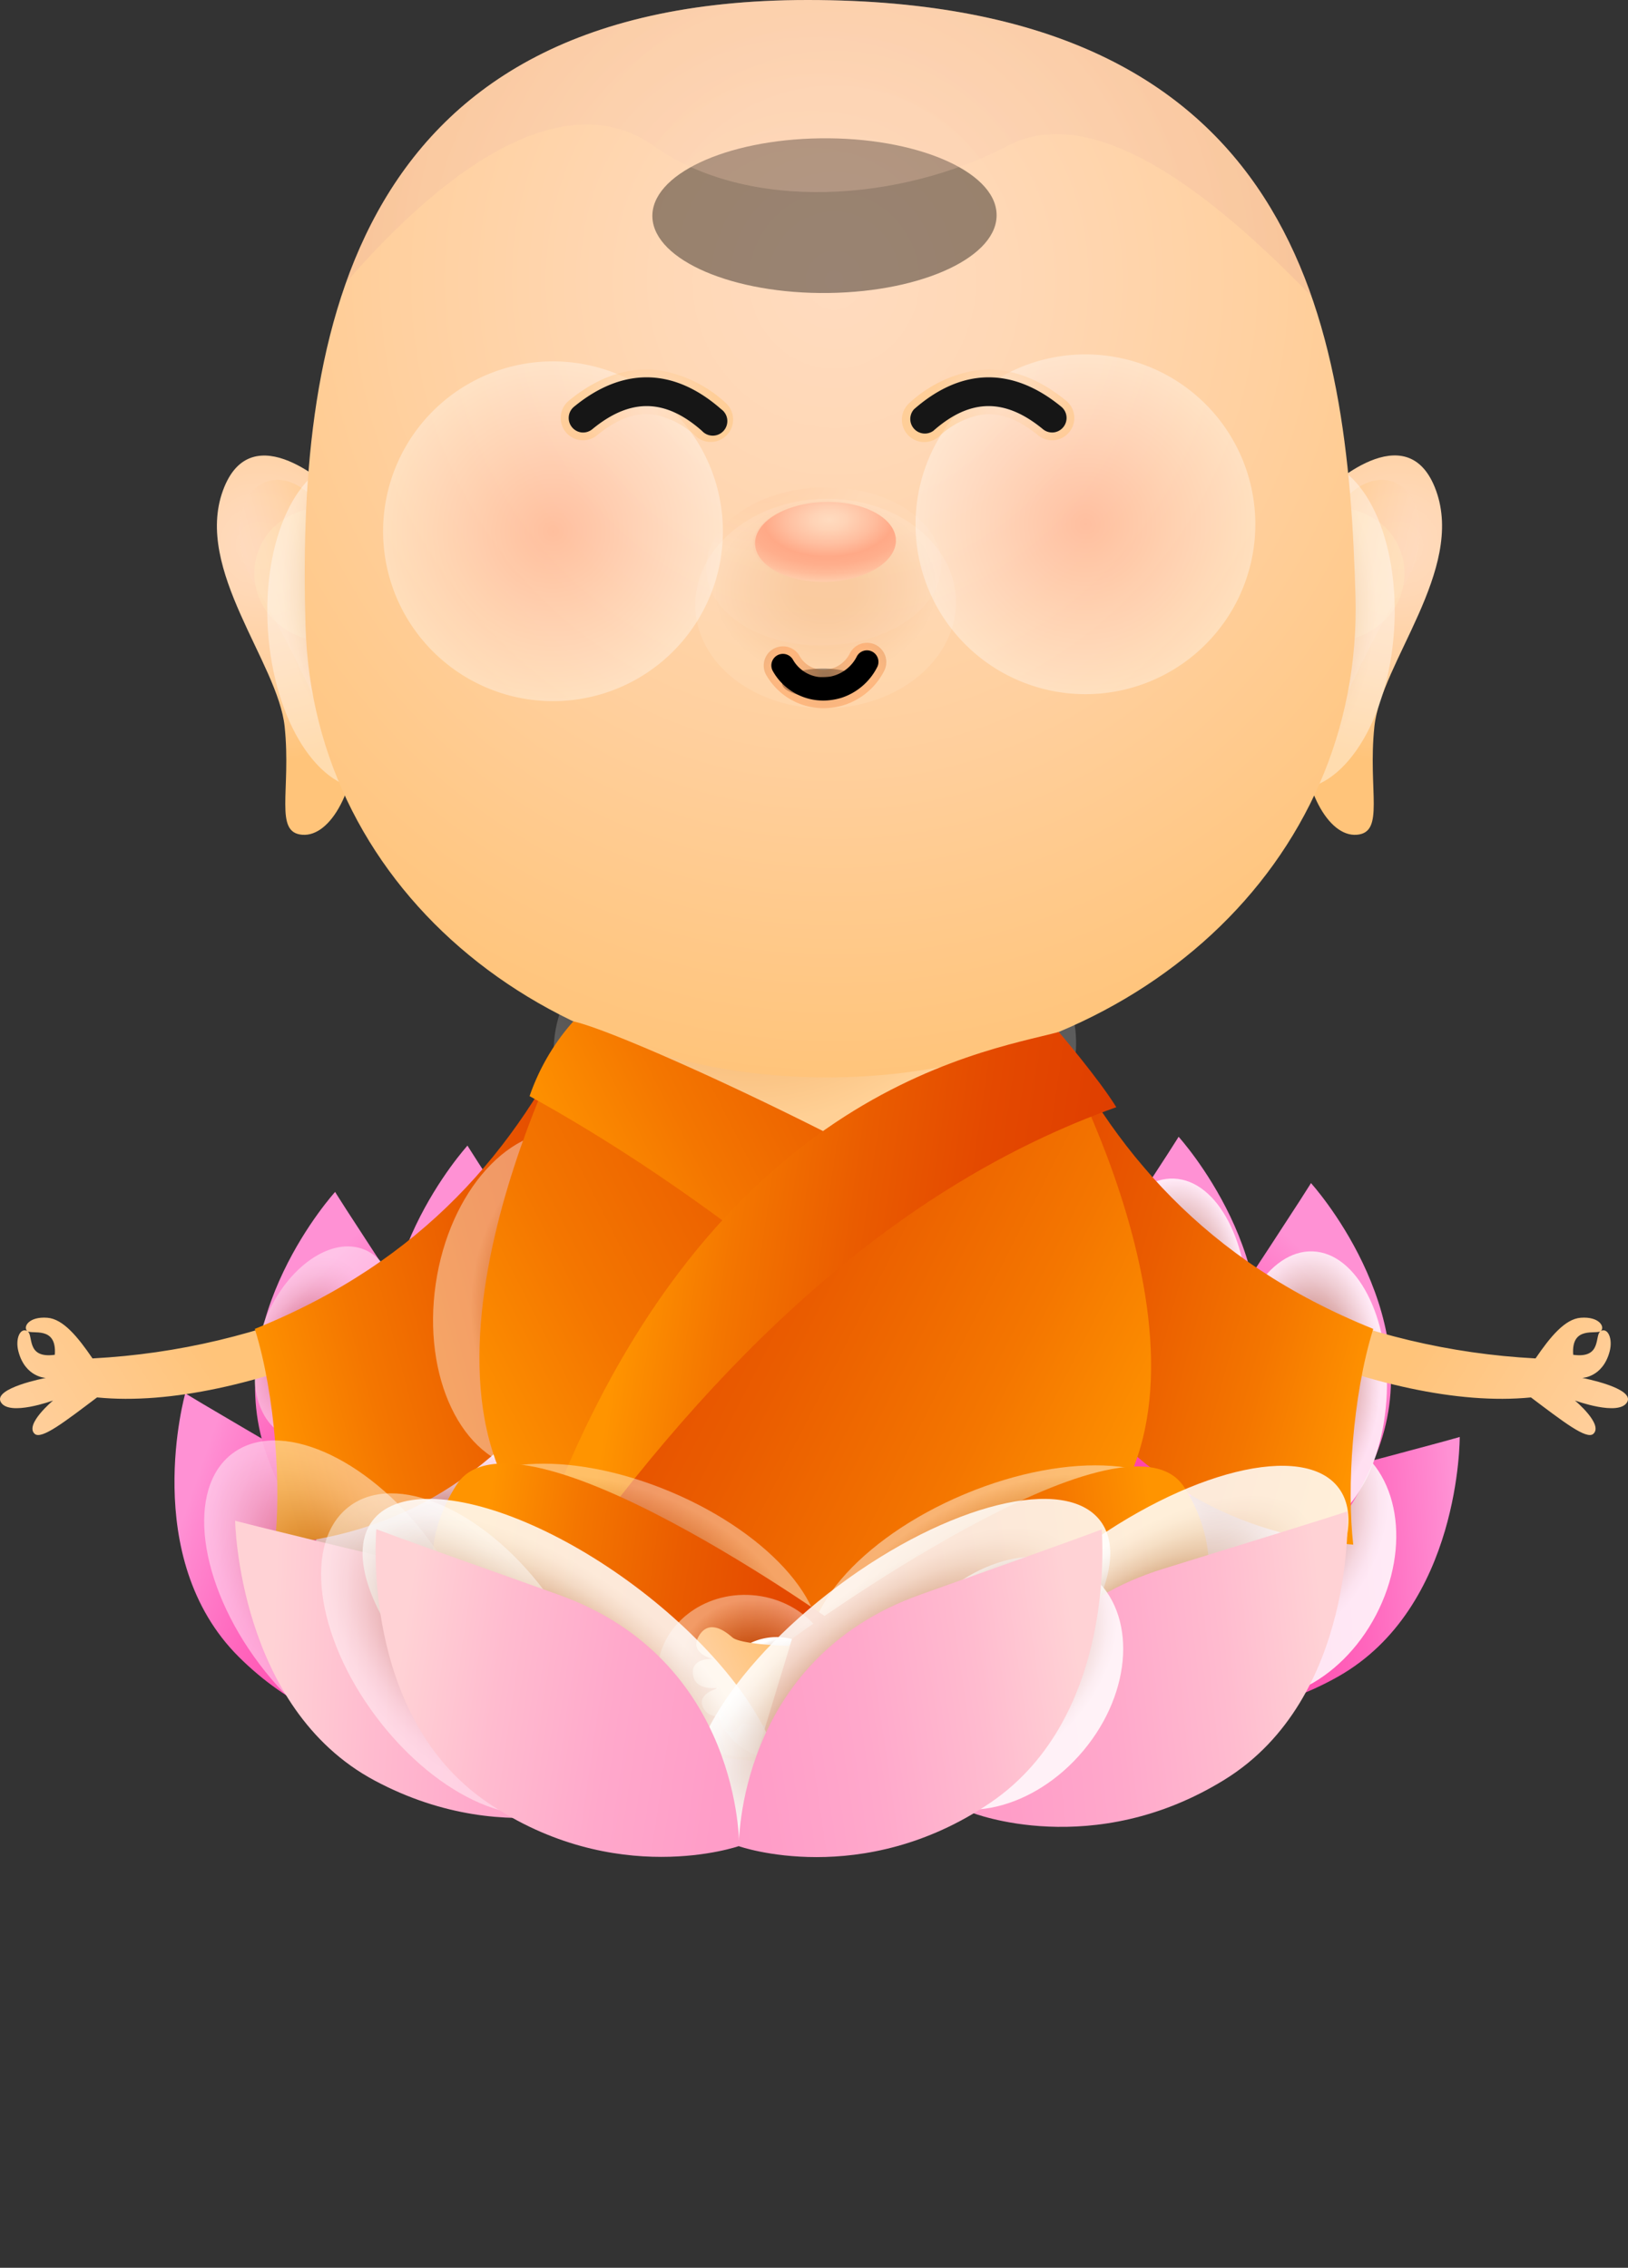 <svg xmlns="http://www.w3.org/2000/svg" xmlns:xlink="http://www.w3.org/1999/xlink" viewBox="0 0 300.59 418.74"><rect x="0" y="0" width="300.59" height="418.74" fill="#333333" stroke="none"/><defs><style>.cls-1{isolation:isolate;}.cls-16,.cls-17,.cls-2,.cls-30,.cls-31,.cls-33,.cls-35,.cls-36,.cls-52,.cls-54{opacity:0.4;}.cls-11,.cls-13,.cls-16,.cls-17,.cls-19,.cls-2,.cls-22,.cls-23,.cls-25,.cls-29,.cls-30,.cls-31,.cls-34,.cls-37,.cls-38,.cls-39,.cls-4,.cls-40,.cls-41,.cls-43,.cls-45,.cls-46,.cls-5,.cls-50,.cls-52,.cls-54,.cls-55,.cls-58,.cls-60,.cls-61,.cls-62,.cls-63,.cls-66,.cls-7,.cls-8{mix-blend-mode:multiply;}.cls-2{fill:url(#Безымянный_градиент_113);}.cls-3{fill:url(#Безымянный_градиент_3);}.cls-4,.cls-43,.cls-45,.cls-7{opacity:0.5;}.cls-4{fill:url(#Безымянный_градиент_18);}.cls-34,.cls-5,.cls-8{opacity:0.15;}.cls-5{fill:url(#Безымянный_градиент_17);}.cls-6{fill:url(#Безымянный_градиент_3-2);}.cls-7{fill:url(#Безымянный_градиент_18-2);}.cls-8{fill:url(#Безымянный_градиент_17-2);}.cls-9{fill:url(#Безымянный_градиент_6);}.cls-10{fill:url(#Безымянный_градиент_6-2);}.cls-11,.cls-50,.cls-58,.cls-63{opacity:0.45;}.cls-11{fill:url(#Безымянный_градиент_88);}.cls-12{fill:url(#Безымянный_градиент_6-3);}.cls-13,.cls-19,.cls-23,.cls-60,.cls-61,.cls-62,.cls-66{opacity:0.85;}.cls-13{fill:url(#Безымянный_градиент_88-2);}.cls-14{fill:url(#Безымянный_градиент_20);}.cls-15{fill:url(#Безымянный_градиент_2);}.cls-16{fill:url(#Безымянный_градиент_14);}.cls-17{fill:url(#Безымянный_градиент_14-2);}.cls-18{fill:url(#Безымянный_градиент_6-4);}.cls-19{fill:url(#Безымянный_градиент_88-3);}.cls-20{fill:url(#Безымянный_градиент_5);}.cls-21{fill:url(#Безымянный_градиент_6-5);}.cls-22,.cls-25{opacity:0.8;}.cls-22{fill:url(#Безымянный_градиент_141);}.cls-23{fill:url(#Безымянный_градиент_88-4);}.cls-24{fill:url(#Безымянный_градиент_6-6);}.cls-25{fill:url(#Безымянный_градиент_148);}.cls-26{fill:url(#Безымянный_градиент_20-2);}.cls-27{fill:url(#Безымянный_градиент_2-2);}.cls-28{fill:url(#Безымянный_градиент_20-3);}.cls-29{opacity:0.2;fill:url(#Безымянный_градиент_8);}.cls-30{fill:url(#Безымянный_градиент_88-5);}.cls-31{fill:url(#Безымянный_градиент_88-6);}.cls-32{fill:url(#Безымянный_градиент_3-3);}.cls-33,.cls-35,.cls-36{mix-blend-mode:screen;}.cls-33{fill:url(#radial-gradient);}.cls-34{fill:url(#Безымянный_градиент_11);}.cls-35{fill:url(#radial-gradient-2);}.cls-36{fill:url(#radial-gradient-3);}.cls-37,.cls-38{opacity:0.35;}.cls-37{fill:url(#Безымянный_градиент_15);}.cls-38{fill:url(#Безымянный_градиент_15-2);}.cls-39{opacity:0.1;fill:url(#Безымянный_градиент_4);}.cls-40{opacity:0.05;fill:url(#Безымянный_градиент_13);}.cls-41{opacity:0.3;fill:url(#Безымянный_градиент_12);}.cls-42{fill:url(#Безымянный_градиент_11-2);}.cls-43{fill:url(#Безымянный_градиент_3-4);}.cls-44{fill:#161616;}.cls-45{fill:url(#Безымянный_градиент_3-5);}.cls-46{opacity:0.25;fill:url(#Безымянный_градиент_66);}.cls-47{fill:url(#Безымянный_градиент_2-3);}.cls-48{fill:url(#Безымянный_градиент_2-4);}.cls-49{fill:url(#Безымянный_градиент_2-5);}.cls-50{fill:url(#Безымянный_градиент_14-3);}.cls-51{fill:url(#Безымянный_градиент_2-6);}.cls-52{fill:url(#Безымянный_градиент_14-4);}.cls-53{fill:url(#Безымянный_градиент_2-7);}.cls-54{fill:url(#Безымянный_градиент_14-5);}.cls-55{fill:url(#Безымянный_градиент_14-6);}.cls-56{fill:url(#Безымянный_градиент_20-4);}.cls-57{fill:url(#Безымянный_градиент_2-8);}.cls-58{fill:url(#Безымянный_градиент_88-7);}.cls-59{fill:url(#Безымянный_градиент_7);}.cls-60{fill:url(#Безымянный_градиент_88-8);}.cls-61{fill:url(#Безымянный_градиент_88-9);}.cls-62{fill:url(#Безымянный_градиент_88-10);}.cls-63{fill:url(#Безымянный_градиент_88-11);}.cls-64{fill:url(#Безымянный_градиент_7-2);}.cls-65{fill:url(#Безымянный_градиент_7-3);}.cls-66{fill:url(#Безымянный_градиент_88-12);}.cls-67{fill:url(#Безымянный_градиент_7-4);}</style><radialGradient id="Безымянный_градиент_113" cx="17231.54" cy="-112971.52" r="4962.46" gradientTransform="matrix(0.03, 0, 0, 0, -360.81, 931.65)" gradientUnits="userSpaceOnUse"><stop offset="0.07" stop-color="#a3a3a3"/><stop offset="0.29" stop-color="#c1c1c1"/><stop offset="0.59" stop-color="#e3e3e3"/><stop offset="0.84" stop-color="#f7f7f7"/><stop offset="1" stop-color="#fff"/></radialGradient><radialGradient id="Безымянный_градиент_3" cx="258.37" cy="100.68" r="40.07" gradientUnits="userSpaceOnUse"><stop offset="0" stop-color="#ffdbbf"/><stop offset="0.22" stop-color="#ffd8b6"/><stop offset="0.57" stop-color="#ffd09f"/><stop offset="1" stop-color="#ffc47a"/></radialGradient><linearGradient id="Безымянный_градиент_18" x1="234.74" y1="102.83" x2="219.37" y2="98.44" gradientTransform="translate(20.33 19.88) rotate(-1.61)" xlink:href="#Безымянный_градиент_3"/><radialGradient id="Безымянный_градиент_17" cx="4125.96" cy="-6746.46" r="12.16" gradientTransform="matrix(0.79, -0.7, 0.71, 0.74, 1793.24, 7968.32)" gradientUnits="userSpaceOnUse"><stop offset="0" stop-color="#da5d02"/><stop offset="0.08" stop-color="#dd6810"/><stop offset="0.24" stop-color="#e38534"/><stop offset="0.45" stop-color="#eeb56f"/><stop offset="0.72" stop-color="#fdf6bf"/><stop offset="0.75" stop-color="#ffffca"/></radialGradient><radialGradient id="Безымянный_градиент_3-2" cx="657.32" cy="100.68" r="40.07" gradientTransform="matrix(-1, 0, 0, 1, 705.27, 0)" xlink:href="#Безымянный_градиент_3"/><linearGradient id="Безымянный_градиент_18-2" x1="633.53" y1="114.05" x2="618.16" y2="109.65" gradientTransform="matrix(-1, -0.03, -0.03, 1, 684.94, 19.88)" xlink:href="#Безымянный_градиент_3"/><radialGradient id="Безымянный_градиент_17-2" cx="4399.77" cy="-6489.19" r="12.16" gradientTransform="matrix(-0.79, -0.7, -0.71, 0.74, -1087.97, 7968.32)" xlink:href="#Безымянный_градиент_17"/><linearGradient id="Безымянный_градиент_6" x1="-429.18" y1="248.88" x2="-351.56" y2="260.31" gradientTransform="translate(500.86 117.17) rotate(10.66)" gradientUnits="userSpaceOnUse"><stop offset="0" stop-color="#ff91d4"/><stop offset="0.04" stop-color="#ff88cf"/><stop offset="0.22" stop-color="#ff66bd"/><stop offset="0.41" stop-color="#ff4caf"/><stop offset="0.6" stop-color="#ff39a5"/><stop offset="0.79" stop-color="#ff2e9f"/><stop offset="1" stop-color="#ff2a9d"/></linearGradient><linearGradient id="Безымянный_градиент_6-2" x1="-527" y1="200.72" x2="-449.4" y2="212.14" gradientTransform="matrix(0.8, 0.6, -0.6, 0.8, 591.07, 399.92)" xlink:href="#Безымянный_градиент_6"/><radialGradient id="Безымянный_градиент_88" cx="325.8" cy="785.27" r="19.56" gradientTransform="matrix(0.34, -0.82, -0.53, -0.22, 361.72, 688.67)" gradientUnits="userSpaceOnUse"><stop offset="0.16" stop-color="#974b1d"/><stop offset="0.21" stop-color="#9f592f"/><stop offset="0.37" stop-color="#bc8b6e"/><stop offset="0.53" stop-color="#d4b5a2"/><stop offset="0.67" stop-color="#e7d5ca"/><stop offset="0.8" stop-color="#f4ece7"/><stop offset="0.92" stop-color="#fcfaf9"/><stop offset="1" stop-color="#fff"/></radialGradient><linearGradient id="Безымянный_градиент_6-3" x1="-512.68" y1="179.16" x2="-435.07" y2="190.58" gradientTransform="matrix(0.8, 0.6, -0.6, 0.8, 591.07, 399.92)" xlink:href="#Безымянный_градиент_6"/><radialGradient id="Безымянный_градиент_88-2" cx="437.63" cy="568.57" r="35.77" gradientTransform="matrix(0.54, -0.4, 0.3, 0.41, -326.68, 228.83)" xlink:href="#Безымянный_градиент_88"/><linearGradient id="Безымянный_градиент_20" x1="495.31" y1="284.06" x2="338.51" y2="347.32" gradientTransform="matrix(-0.7, 0.94, 1.04, 0.78, -23.46, -378.03)" gradientUnits="userSpaceOnUse"><stop offset="0" stop-color="#ffdbbf"/><stop offset="0.15" stop-color="#ffdabb"/><stop offset="0.3" stop-color="#ffd5ae"/><stop offset="0.47" stop-color="#ffce99"/><stop offset="0.63" stop-color="#ffc47b"/><stop offset="0.64" stop-color="#ffc47a"/></linearGradient><linearGradient id="Безымянный_градиент_2" x1="44.37" y1="246.62" x2="163.86" y2="214.54" gradientUnits="userSpaceOnUse"><stop offset="0" stop-color="#ff9400"/><stop offset="0.17" stop-color="#f47600"/><stop offset="0.37" stop-color="#ea5c00"/><stop offset="0.57" stop-color="#e44900"/><stop offset="0.78" stop-color="#df3e00"/><stop offset="1" stop-color="#de3a00"/></linearGradient><radialGradient id="Безымянный_градиент_14" cx="-289.99" cy="335" r="38.84" gradientTransform="matrix(-0.1, 0.68, -0.45, -0.07, 226.54, 459.23)" gradientUnits="userSpaceOnUse"><stop offset="0.25" stop-color="#974b1d"/><stop offset="0.34" stop-color="#a05b31"/><stop offset="0.52" stop-color="#b88364"/><stop offset="0.78" stop-color="#ddc4b5"/><stop offset="1" stop-color="#fff"/></radialGradient><radialGradient id="Безымянный_градиент_14-2" cx="-173.92" cy="1543.53" r="38.84" gradientTransform="matrix(0.1, 0.68, 0.45, -0.07, -485.02, 459.23)" xlink:href="#Безымянный_градиент_14"/><linearGradient id="Безымянный_градиент_6-4" x1="-935.78" y1="393.06" x2="-858.17" y2="404.48" gradientTransform="matrix(-1, -0.08, -0.08, 1, -635.58, -180.4)" xlink:href="#Безымянный_градиент_6"/><radialGradient id="Безымянный_градиент_88-3" cx="578.38" cy="1050.3" r="35.77" gradientTransform="matrix(0.31, -0.6, 0.45, 0.23, -415.14, 387.42)" xlink:href="#Безымянный_градиент_88"/><linearGradient id="Безымянный_градиент_5" x1="-763.44" y1="372.15" x2="-685.83" y2="383.58" gradientTransform="matrix(-0.93, -0.37, -0.37, 0.93, -402.55, -303.57)" gradientUnits="userSpaceOnUse"><stop offset="0" stop-color="#ffa1c4"/><stop offset="0.15" stop-color="#ff88bd"/><stop offset="0.35" stop-color="#ff6eb6"/><stop offset="0.56" stop-color="#ff5bb1"/><stop offset="0.77" stop-color="#ff50ae"/><stop offset="1" stop-color="#ff4cad"/></linearGradient><linearGradient id="Безымянный_градиент_6-5" x1="-996.28" y1="553.74" x2="-918.67" y2="565.16" gradientTransform="matrix(-0.8, 0.6, 0.6, 0.8, -874.4, 399.92)" xlink:href="#Безымянный_градиент_6"/><radialGradient id="Безымянный_градиент_141" cx="408.73" cy="417.31" r="19.57" gradientTransform="matrix(0.05, -1.23, -0.7, -0.03, 513.03, 769.8)" gradientUnits="userSpaceOnUse"><stop offset="0.16" stop-color="#974b1d"/><stop offset="0.28" stop-color="#a86842"/><stop offset="0.54" stop-color="#cda892"/><stop offset="0.76" stop-color="#e8d7cd"/><stop offset="0.92" stop-color="#f9f4f1"/><stop offset="1" stop-color="#fff"/></radialGradient><radialGradient id="Безымянный_градиент_88-4" cx="583.93" cy="1021.07" r="35.77" gradientTransform="matrix(0.31, -0.6, 0.45, 0.23, -415.14, 387.42)" xlink:href="#Безымянный_градиент_88"/><linearGradient id="Безымянный_градиент_6-6" x1="-981.95" y1="532.17" x2="-904.35" y2="543.6" gradientTransform="matrix(-0.8, 0.6, 0.6, 0.8, -874.4, 399.92)" xlink:href="#Безымянный_градиент_6"/><radialGradient id="Безымянный_градиент_148" cx="418.81" cy="454.63" r="19.57" gradientTransform="matrix(1.23, 0, 0, -0.7, -298.03, 562.17)" gradientUnits="userSpaceOnUse"><stop offset="0.16" stop-color="#974b1d"/><stop offset="0.43" stop-color="#b78262"/><stop offset="1" stop-color="#fff"/></radialGradient><linearGradient id="Безымянный_градиент_20-2" x1="915.29" y1="-219.34" x2="758.49" y2="-156.09" gradientTransform="matrix(0.7, 0.94, -1.04, 0.78, -495.05, -378.03)" xlink:href="#Безымянный_градиент_20"/><linearGradient id="Безымянный_градиент_2-2" x1="-774.74" y1="246.62" x2="-655.25" y2="214.54" gradientTransform="matrix(-1, 0, 0, 1, -518.52, 0)" xlink:href="#Безымянный_градиент_2"/><linearGradient id="Безымянный_градиент_20-3" x1="297.29" y1="751.59" x2="96.5" y2="832.59" gradientTransform="matrix(1, 0, 0, -1, 0, 1050.86)" xlink:href="#Безымянный_градиент_20"/><radialGradient id="Безымянный_градиент_8" cx="125.75" cy="4678.92" r="43.35" gradientTransform="matrix(1, -0.03, 0.02, 0.8, -80.39, -3566.59)" gradientUnits="userSpaceOnUse"><stop offset="0.25" stop-color="#c46227"/><stop offset="0.34" stop-color="#c9703b"/><stop offset="0.53" stop-color="#d7956e"/><stop offset="0.8" stop-color="#edd0bf"/><stop offset="1" stop-color="#fff"/></radialGradient><radialGradient id="Безымянный_градиент_88-5" cx="817.45" cy="634.72" r="42.25" gradientTransform="matrix(0.04, -0.67, 0.37, 0.02, -29.15, 648.76)" xlink:href="#Безымянный_градиент_88"/><radialGradient id="Безымянный_градиент_88-6" cx="851.43" cy="1581.69" r="42.25" gradientTransform="matrix(-0.04, -0.67, -0.37, 0.02, 687.03, 648.76)" xlink:href="#Безымянный_градиент_88"/><radialGradient id="Безымянный_градиент_3-3" cx="133.15" cy="42.18" r="142.63" gradientTransform="matrix(1, -0.03, 0.03, 1.04, 19.61, 11.88)" xlink:href="#Безымянный_градиент_3"/><radialGradient id="radial-gradient" cx="4412.76" cy="-5907.63" r="92.91" gradientTransform="matrix(0.34, 0, 0.01, 0.15, -1306.08, 966.95)" gradientUnits="userSpaceOnUse"><stop offset="0.25" stop-color="#ffffca"/><stop offset="0.41" stop-color="#bdbd96"/><stop offset="0.63" stop-color="#6d6d56"/><stop offset="0.8" stop-color="#323228"/><stop offset="0.93" stop-color="#0e0e0b"/><stop offset="1"/></radialGradient><radialGradient id="Безымянный_градиент_11" cx="129.83" cy="185.05" r="20.69" gradientTransform="matrix(1, -0.03, 0.02, 0.57, 19.19, -5.51)" gradientUnits="userSpaceOnUse"><stop offset="0" stop-color="#ffdbbf"/><stop offset="0.15" stop-color="#ffd3b6"/><stop offset="0.39" stop-color="#ffbe9f"/><stop offset="0.58" stop-color="#ffa987"/><stop offset="0.71" stop-color="#ffae8c"/><stop offset="0.85" stop-color="#fb9"/><stop offset="1" stop-color="#ffd1af"/><stop offset="1" stop-color="#ffd1af"/></radialGradient><radialGradient id="radial-gradient-2" cx="4392.87" cy="-5066.46" r="21.6" gradientTransform="matrix(0.34, -0.01, 0.01, 0.12, -1310.82, 775.62)" xlink:href="#radial-gradient"/><radialGradient id="radial-gradient-3" cx="4395.11" cy="-5066.53" r="9.7" gradientTransform="matrix(0.34, -0.01, 0.01, 0.12, -1310.82, 775.62)" xlink:href="#radial-gradient"/><radialGradient id="Безымянный_градиент_15" cx="177.86" cy="81.96" r="31.37" gradientTransform="translate(20.33 19.88) rotate(-1.61)" gradientUnits="userSpaceOnUse"><stop offset="0" stop-color="#ff9b92"/><stop offset="0.53" stop-color="#ffd2ce"/><stop offset="1" stop-color="#fff"/></radialGradient><radialGradient id="Безымянный_градиент_15-2" cx="79.55" cy="80.48" r="31.37" xlink:href="#Безымянный_градиент_15"/><radialGradient id="Безымянный_градиент_4" cx="129.78" cy="131.71" r="20.32" gradientTransform="matrix(1, -0.03, 0.02, 0.8, 20.03, 7.16)" gradientUnits="userSpaceOnUse"><stop offset="0.25" stop-color="#cf620e"/><stop offset="0.34" stop-color="#d36f22"/><stop offset="0.51" stop-color="#dd9055"/><stop offset="0.75" stop-color="#edc5a7"/><stop offset="1" stop-color="#fff"/></radialGradient><radialGradient id="Безымянный_градиент_13" cx="129.49" cy="4570.98" r="19.51" gradientTransform="matrix(1, -0.03, 0.02, 0.8, -80.39, -3566.59)" gradientUnits="userSpaceOnUse"><stop offset="0.25" stop-color="#ff7f32"/><stop offset="0.35" stop-color="#ff8b46"/><stop offset="0.55" stop-color="#ffab79"/><stop offset="0.83" stop-color="#ffdeca"/><stop offset="1" stop-color="#fff"/></radialGradient><radialGradient id="Безымянный_градиент_12" cx="129.05" cy="108.64" r="22.64" gradientTransform="translate(20.33 19.88) rotate(-1.61)" gradientUnits="userSpaceOnUse"><stop offset="0.02" stop-color="#94460c"/><stop offset="0.03" stop-color="#97470c"/><stop offset="0.09" stop-color="#bc5712"/><stop offset="0.16" stop-color="#d96416"/><stop offset="0.23" stop-color="#ee6d19"/><stop offset="0.29" stop-color="#fb721a"/><stop offset="0.35" stop-color="#ff741b"/><stop offset="0.41" stop-color="#fa721a"/><stop offset="0.47" stop-color="#ec6c18"/><stop offset="0.54" stop-color="#d46115"/><stop offset="0.61" stop-color="#b25310"/><stop offset="0.66" stop-color="#94460c"/><stop offset="0.68" stop-color="#98480d"/><stop offset="0.71" stop-color="#a34d0e"/><stop offset="0.73" stop-color="#b75511"/><stop offset="0.75" stop-color="#d26115"/><stop offset="0.77" stop-color="#f5701a"/><stop offset="0.78" stop-color="#ff741b"/></radialGradient><radialGradient id="Безымянный_градиент_11-2" cx="130.22" cy="184.88" r="20.69" xlink:href="#Безымянный_градиент_11"/><radialGradient id="Безымянный_градиент_3-4" cx="-984.29" cy="68.13" r="12.41" gradientTransform="matrix(-0.99, 0.16, 0.16, 0.99, -800.48, 164.54)" xlink:href="#Безымянный_градиент_3"/><radialGradient id="Безымянный_градиент_3-5" cx="-1047.26" cy="78.24" r="12.41" gradientTransform="translate(1166.15 164.54) rotate(9.13)" xlink:href="#Безымянный_градиент_3"/><radialGradient id="Безымянный_градиент_66" cx="149.76" cy="52.6" r="115.08" gradientUnits="userSpaceOnUse"><stop offset="0" stop-color="#ffdbbf"/><stop offset="0.22" stop-color="#fbd2b8"/><stop offset="0.56" stop-color="#efbba6"/><stop offset="0.99" stop-color="#dc9588"/><stop offset="1" stop-color="#dc9488"/></radialGradient><linearGradient id="Безымянный_градиент_2-3" x1="89.05" y1="272.51" x2="258.77" y2="186.17" xlink:href="#Безымянный_градиент_2"/><linearGradient id="Безымянный_градиент_2-4" x1="114.17" y1="240.17" x2="248.86" y2="171.65" xlink:href="#Безымянный_градиент_2"/><linearGradient id="Безымянный_градиент_2-5" x1="-249.25" y1="273.68" x2="-79.48" y2="187.32" gradientTransform="matrix(-1, 0, 0, 1, -37.59, 0)" xlink:href="#Безымянный_градиент_2"/><radialGradient id="Безымянный_градиент_14-3" cx="-306.32" cy="401.91" r="32.32" gradientTransform="matrix(-0.92, 0.39, 0.2, 0.47, -177.02, 222.51)" xlink:href="#Безымянный_градиент_14"/><linearGradient id="Безымянный_градиент_2-6" x1="115.57" y1="235.81" x2="223.49" y2="251.69" xlink:href="#Безымянный_градиент_2"/><radialGradient id="Безымянный_градиент_14-4" cx="-4.39" cy="150.09" r="31.21" gradientTransform="matrix(0.92, 0.39, -0.2, 0.47, 151.24, 222.51)" xlink:href="#Безымянный_градиент_14"/><linearGradient id="Безымянный_градиент_2-7" x1="87.85" y1="293.51" x2="185.57" y2="307.89" xlink:href="#Безымянный_градиент_2"/><radialGradient id="Безымянный_градиент_14-5" cx="-147.81" cy="278.74" r="27.34" gradientTransform="matrix(-0.51, -0.04, -0.03, 0.46, 72.26, 173.82)" xlink:href="#Безымянный_градиент_14"/><radialGradient id="Безымянный_градиент_14-6" cx="-390.98" cy="407.53" r="18.64" gradientTransform="matrix(-0.47, 0.2, 0.2, 0.47, -120.16, 198.55)" xlink:href="#Безымянный_градиент_14"/><linearGradient id="Безымянный_градиент_20-4" x1="344.96" y1="464.28" x2="387.92" y2="501.89" gradientTransform="translate(-450.54 463.44) rotate(-67.33)" xlink:href="#Безымянный_градиент_20"/><linearGradient id="Безымянный_градиент_2-8" x1="-264.5" y1="16.65" x2="-163.8" y2="31.47" gradientTransform="matrix(-1, 0, 0, 1, -49.64, 277.25)" xlink:href="#Безымянный_градиент_2"/><radialGradient id="Безымянный_градиент_88-7" cx="108.27" cy="476.85" r="35.77" gradientTransform="matrix(-0.53, -0.71, -0.41, 0.3, 314.31, 227.37)" xlink:href="#Безымянный_градиент_88"/><linearGradient id="Безымянный_градиент_7" x1="-342.62" y1="305.37" x2="-257.5" y2="317.89" gradientTransform="translate(358.36 -32.56) rotate(-6.1)" gradientUnits="userSpaceOnUse"><stop offset="0" stop-color="#ffd2d5"/><stop offset="0.22" stop-color="#ffbbcf"/><stop offset="0.47" stop-color="#ffa8cb"/><stop offset="0.72" stop-color="#ff9dc8"/><stop offset="1" stop-color="#ff99c7"/></linearGradient><radialGradient id="Безымянный_градиент_88-8" cx="-1.78" cy="351.3" r="35.77" gradientTransform="matrix(0, -1.2, -0.51, 0, 283.48, 306.04)" xlink:href="#Безымянный_градиент_88"/><radialGradient id="Безымянный_градиент_88-9" cx="254.57" cy="805.93" r="35.77" gradientTransform="matrix(0.96, -0.72, 0.3, 0.41, -323.15, 164.56)" xlink:href="#Безымянный_градиент_88"/><radialGradient id="Безымянный_градиент_88-10" cx="286.92" cy="848.24" r="35.77" gradientTransform="matrix(0.96, -0.72, 0.3, 0.41, -323.15, 164.56)" xlink:href="#Безымянный_градиент_88"/><radialGradient id="Безымянный_градиент_88-11" cx="84.92" cy="454.41" r="35.77" gradientTransform="matrix(-0.53, -0.71, -0.41, 0.3, 314.31, 227.37)" xlink:href="#Безымянный_градиент_88"/><linearGradient id="Безымянный_градиент_7-2" x1="73.32" y1="309.6" x2="158.43" y2="322.13" gradientTransform="matrix(1, 0, 0, 1, 0, 0)" xlink:href="#Безымянный_градиент_7"/><linearGradient id="Безымянный_градиент_7-3" x1="-322.39" y1="325.04" x2="-237.27" y2="337.57" gradientTransform="matrix(-1, -0.04, -0.04, 1, -64.42, -32.38)" xlink:href="#Безымянный_градиент_7"/><radialGradient id="Безымянный_градиент_88-12" cx="453.71" cy="900.71" r="35.77" gradientTransform="matrix(0.43, -0.52, 0.39, 0.32, -360.86, 252.63)" xlink:href="#Безымянный_градиент_88"/><linearGradient id="Безымянный_градиент_7-4" x1="-283.6" y1="309.64" x2="-198.49" y2="322.17" gradientTransform="matrix(-1, 0, 0, 1, -84.02, 0)" xlink:href="#Безымянный_градиент_7"/></defs><title>buddhaAsset 1</title><g class="cls-1"><g id="Layer_2" data-name="Layer 2"><g id="Слой_1" data-name="Слой 1"><path class="cls-2" d="M297,394.22c.11,12.8-65.94,23.77-147.55,24.48S1.61,409.62,1.5,396.82s66-23.77,147.54-24.48S296.89,381.42,297,394.22Z"/><path class="cls-3" d="M244.8,90.61s15.07-14.66,20.36,0-10.18,31.77-11.4,43.58,2,19.55-3.26,19.95-10.18-8.55-10.18-19.95S244.8,90.61,244.8,90.61Z"/><path class="cls-4" d="M244,98l0,41.48s4.67-13.67,15.88-32.58c3.76-6.35,3-16.13-2.83-18C251,87,245.62,94.66,244,98Z"/><path class="cls-5" d="M256,97.59a12,12,0,0,1-.94,17.47,13.32,13.32,0,0,1-18.25-.54,12,12,0,0,1,1-17.46A13.31,13.31,0,0,1,256,97.59Z"/><path class="cls-6" d="M61.52,90.61S46.45,76,41.15,90.61s10.19,31.77,11.41,43.58-2,19.55,3.26,19.95S66,145.59,66,134.19,61.52,90.61,61.52,90.61Z"/><path class="cls-7" d="M62.35,98l0,41.48s-4.68-13.67-15.88-32.58c-3.76-6.35-3-16.13,2.83-18C55.32,87,60.7,94.66,62.35,98Z"/><path class="cls-8" d="M50.28,97.59a12,12,0,0,0,.94,17.47,13.32,13.32,0,0,0,18.25-.54,12,12,0,0,0-1-17.46A13.31,13.31,0,0,0,50.28,97.59Z"/><path class="cls-9" d="M84.39,321s6.21-30.74-22.18-47.27-28-16.46-28-16.46-8.6,30.29,9.9,48.69S84.39,321,84.39,321Z"/><path class="cls-10" d="M78.4,299.48s19.25-24.76,1.2-52.2-17.72-27.2-17.72-27.2-21.19,23.29-12.83,48S78.4,299.48,78.4,299.48Z"/><path class="cls-11" d="M67.34,230.76c-6.09-2.56-14.26,3.07-18.24,12.57s-2.27,19.27,3.83,21.82,14.26-3.07,18.24-12.57S73.44,233.31,67.34,230.76Z"/><path class="cls-12" d="M102.84,290.93s19.25-24.76,1.2-52.2-17.72-27.2-17.72-27.2-21.2,23.29-12.83,48S102.84,290.93,102.84,290.93Z"/><path class="cls-13" d="M102.3,266.8c6.44,8.57,2.44,22.45-8.94,31s-25.82,8.53-32.27,0-2.44-22.46,8.94-31S95.85,258.22,102.3,266.8Z"/><path class="cls-14" d="M102.4,215.15c-25.17,20.91-53.44,34-85.32,35.68-2.73-4-5.44-7.29-8.34-7.51-3.4-.26-4.51,1.66-3.74,2.43s5.53-1.1,5.12,4.41c-5.49.76-3.82-3.79-5.12-4.41s-2.21,1.48-1.6,3.79c1.26,4.8,5.06,4.89,5.06,4.89s-9.87,1.87-8.29,4.5,9.63-.33,9.63-.33-5.27,4.4-3.41,6.15c1.25,1.16,5.65-2.3,11.53-6.72,27.21,2.7,67-16.12,90.06-35Z"/><path class="cls-15" d="M106.8,188.22c-11.46,23.95-28.6,44.61-59.75,57.16,3.88,12.52,4.88,29.52,3.68,39.84,44.66-3.52,65.86-41.91,80-90.73Z"/><path class="cls-16" d="M96.75,271.25c-11.51-1.68-18.81-17-16.3-34.18S94.33,207.28,105.83,209s18.81,17,16.3,34.19S108.26,272.93,96.75,271.25Z"/><path class="cls-17" d="M203.46,270c11.5-1.68,18.8-17,16.29-34.18s-13.87-29.79-25.38-28.11-18.81,17-16.3,34.18S192,271.71,203.46,270Z"/><path class="cls-18" d="M204.16,313.37s2.23-31.28,34-39.65,31.36-8.39,31.36-8.39.21,31.49-22.53,44.29S204.16,313.37,204.16,313.37Z"/><path class="cls-19" d="M248.79,266.36c9.51,5,11.87,19.22,5.28,31.84S234.43,317,224.92,312.05s-11.87-19.22-5.28-31.84S239.29,261.4,248.79,266.36Z"/><path class="cls-20" d="M104.26,330.35s11.25-29.27,44.07-28,32.45,1.12,32.45,1.12-9,30.18-34.47,35.79S104.26,330.35,104.26,330.35Z"/><path class="cls-21" d="M225.52,297.85s-19.24-24.76-1.19-52.2,17.72-27.2,17.72-27.2,21.19,23.29,12.83,48S225.52,297.85,225.52,297.85Z"/><path class="cls-22" d="M242.42,231.07c-8.11-.34-15.16,10.89-15.75,25.07s5.51,25.95,13.62,26.29,15.17-10.89,15.76-25.07S250.53,231.4,242.42,231.07Z"/><path class="cls-23" d="M237.39,256.18c9.5,5,11.87,19.22,5.28,31.84S223,306.83,213.52,301.87s-11.87-19.22-5.28-31.84S227.88,251.22,237.39,256.18Z"/><path class="cls-24" d="M201.09,289.3s-19.25-24.76-1.2-52.2,17.72-27.2,17.72-27.2,21.2,23.29,12.83,48S201.09,289.3,201.09,289.3Z"/><ellipse class="cls-25" cx="215.7" cy="243.31" rx="25.7" ry="14.7" transform="translate(-36.32 448.76) rotate(-87.63)"/><path class="cls-26" d="M198.2,215.15c25.16,20.91,53.43,34,85.32,35.68,2.72-4,5.44-7.29,8.34-7.51,3.4-.26,4.5,1.66,3.74,2.43s-5.54-1.1-5.13,4.41c5.49.76,3.83-3.79,5.13-4.41s2.21,1.48,1.6,3.79c-1.27,4.8-5.06,4.89-5.06,4.89s9.86,1.87,8.28,4.5-9.63-.33-9.63-.33,5.28,4.4,3.41,6.15c-1.25,1.16-5.65-2.3-11.53-6.72-27.21,2.7-67-16.12-90.05-35Z"/><path class="cls-27" d="M193.8,188.22c11.45,23.95,28.59,44.61,59.75,57.16-3.88,12.52-4.89,29.52-3.69,39.84-44.65-3.52-65.86-41.91-80-90.73Z"/><path class="cls-28" d="M108.27,284.89s-21.76-13.27-15.49-43.52,17.34-43.52,30.24-47.21,60.86-5.16,66.39,0,19.55,36.89,20.66,47.21.37,33.93-14.39,43.52S108.27,284.89,108.27,284.89Z"/><path class="cls-29" d="M198.68,192c.5,17.87-20.68,33-47.31,33.71s-48.63-13.13-49.13-31,20.68-33,47.31-33.7S198.18,174.16,198.68,192Z"/><path class="cls-30" d="M242.68,84.92c9.22.6,15.81,14.69,14.72,31.47s-9.46,29.89-18.68,29.29S222.91,131,224,114.21,233.46,84.32,242.68,84.92Z"/><path class="cls-31" d="M64.18,84.92c-9.22.6-15.81,14.69-14.71,31.47s9.46,29.89,18.68,29.29S84,131,82.86,114.21,73.4,84.32,64.18,84.92Z"/><path class="cls-32" d="M250.27,110.07c1.4,49.64-40.78,87.33-94.32,88.83S57.8,165.16,56.41,115.52,62.35,0,149.1,0C240.32,0,248.88,60.43,250.27,110.07Z"/><path class="cls-33" d="M184,39.4c.43,7.9-13.46,14.46-31,14.7s-32.12-6-32.54-13.89,13.45-14.44,31-14.67S183.63,31.53,184,39.4Z"/><path class="cls-34" d="M165,99.79c.12,4.08-5.61,7.54-12.79,7.75s-13.09-2.94-13.21-7,5.62-7.54,12.8-7.74S164.92,95.72,165,99.79Z"/><path class="cls-35" d="M159.17,126c.09,1.48-3.15,2.72-7.22,2.79s-7.46-1.08-7.55-2.56,3.15-2.71,7.23-2.78S159.08,124.53,159.17,126Z"/><path class="cls-36" d="M155.87,126.05c0,.66-1.42,1.22-3.25,1.25s-3.35-.49-3.38-1.15,1.41-1.22,3.24-1.25S155.83,125.38,155.87,126.05Z"/><path class="cls-37" d="M231.77,95.93a31.37,31.37,0,1,1-32.23-30.48A31.37,31.37,0,0,1,231.77,95.93Z"/><path class="cls-38" d="M133.46,97.21a31.37,31.37,0,1,1-32.24-30.47A31.38,31.38,0,0,1,133.46,97.21Z"/><path class="cls-39" d="M176.5,110.78c.3,10.68-10.23,19.65-23.52,20s-24.3-8-24.6-18.67,10.23-19.64,23.52-20S176.2,100.1,176.5,110.78Z"/><path class="cls-40" d="M173.79,104c.23,8-9.31,14.83-21.29,15.17s-21.89-5.91-22.11-14,9.3-14.83,21.29-15.17S173.56,96,173.79,104Z"/><path class="cls-41" d="M152.28,130.77a12.17,12.17,0,0,1-10.87-6.25,3.54,3.54,0,0,1,1.53-4.78,3.64,3.64,0,0,1,1.52-.39,3.52,3.52,0,0,1,3.24,1.9,5,5,0,0,0,4.4,2.43h.17a5.5,5.5,0,0,0,4.58-2.91A3.55,3.55,0,0,1,160,118.7a3.61,3.61,0,0,1,1.55.31,3.57,3.57,0,0,1,1.79,4.69,12.62,12.62,0,0,1-7.5,6.49,12.83,12.83,0,0,1-3.13.56Z"/><path d="M155.39,128.84a11.74,11.74,0,0,1-2.79.5,10.67,10.67,0,0,1-9.93-5.47,2.12,2.12,0,0,1,3.77-2,6.42,6.42,0,0,0,5.91,3.18,7,7,0,0,0,5.79-3.71,2.11,2.11,0,0,1,2.8-1.07,2.14,2.14,0,0,1,1.07,2.82A11.34,11.34,0,0,1,155.39,128.84Z"/><path class="cls-42" d="M165.42,99.69c.11,4.07-5.62,7.54-12.8,7.74s-13.09-2.94-13.21-7,5.62-7.55,12.8-7.75S165.3,95.61,165.42,99.69Z"/><path class="cls-43" d="M194.89,81.25a4.13,4.13,0,0,0,2.53-1.46,4.08,4.08,0,0,0,.92-3A4.12,4.12,0,0,0,196.85,74c-5.61-4.59-11.39-6.44-17.19-5.51a23.78,23.78,0,0,0-11.84,6,4.13,4.13,0,0,0,5.45,6.2A15.57,15.57,0,0,1,181,76.61c3.42-.55,6.91.68,10.66,3.76A4.13,4.13,0,0,0,194.89,81.25Z"/><path class="cls-44" d="M194.66,79.83a2.69,2.69,0,0,0,1.28-4.74c-9-7.38-18.41-7.22-27.17.47a2.69,2.69,0,0,0,3.55,4c6.79-6,13.21-6.08,20.2-.35A2.68,2.68,0,0,0,194.66,79.83Z"/><path class="cls-45" d="M107,81.25a4.13,4.13,0,0,1-2.54-1.46,4.14,4.14,0,0,1,.58-5.81c5.6-4.59,11.39-6.44,17.18-5.51a23.78,23.78,0,0,1,11.84,6,4.13,4.13,0,0,1-5.45,6.2,15.53,15.53,0,0,0-7.68-4.08c-3.42-.55-6.9.68-10.66,3.76A4.12,4.12,0,0,1,107,81.25Z"/><path class="cls-44" d="M107.23,79.83A2.69,2.69,0,0,1,106,75.09c9-7.38,18.41-7.22,27.16.47a2.69,2.69,0,1,1-3.55,4c-6.79-6-13.21-6.08-20.2-.35A2.68,2.68,0,0,1,107.23,79.83Z"/><path class="cls-46" d="M149.1,0C97.78,0,74.26,23.05,63.89,52.16,88,24.43,107.55,17.61,120.59,26.88c17.67,12.55,45.85,10.31,65.57,0,17.92-9.37,43,14.49,56,27.83C231.53,24.28,206.93,0,149.1,0Z"/><path class="cls-47" d="M152.9,215.14c-17.7-15.49-47-26.18-47-26.18S69.54,256.82,102,285.22s101.43,4.06,101.43,4.06S169.78,229.91,152.9,215.14Z"/><path class="cls-48" d="M105.85,188.6a40.67,40.67,0,0,0-8.07,13.8c28.19,15.52,54.95,36.79,81.05,60.68l15.88-29.73C169.87,215.84,115.3,190.59,105.85,188.6Z"/><path class="cls-49" d="M148.41,214.4c14.08-16.23,45.89-23,45.89-23s37.46,65.45,5,93.85-101.42,4.06-101.42,4.06S115.41,252.43,148.41,214.4Z"/><path class="cls-50" d="M150.27,308.61c4.14,9.89,23.32,11.29,42.82,3.11s32-22.82,27.82-32.71-23.32-11.29-42.83-3.11S146.12,298.72,150.27,308.61Z"/><path class="cls-51" d="M195.5,190.55s7.41,8.69,10.61,13.89c-41.13,14.7-73.93,46.42-102.58,86.62l-5.75-1.91C127.24,201.9,181.3,194.37,195.5,190.55Z"/><path class="cls-52" d="M150.59,307c-4,9.55-22.51,10.9-41.35,3s-30.86-22-26.85-31.58,22.51-10.9,41.35-3S154.6,297.41,150.59,307Z"/><path class="cls-53" d="M156,301s-60.72-43.8-71.67-26.88-3,39.81,33.84,47.77,43.29,0,43.29,0Z"/><path class="cls-54" d="M121.37,308.27c-.61,8.25,6.24,15.48,15.3,16.15s16.89-5.48,17.49-13.73-6.24-15.48-15.3-16.15S122,300,121.37,308.27Z"/><path class="cls-55" d="M133.05,317.82a11.21,11.21,0,1,0,6-14.66A11.2,11.2,0,0,0,133.05,317.82Z"/><path class="cls-56" d="M152.77,298.61l-7.19,5.31s-8.84-.25-10.35-1.57-4.45-3.42-6.27-.13c-1.69,3.06,2.56,4.08,2.56,4.08s-4.37-.22-3.47,3.36c.66,2.61,4.69,2,4.69,2s-4,1-3,3.45a2.84,2.84,0,0,0,3.58,1.62s-.91,2,.88,2.89,2.63-1.42,2.63-1.42,14.34,1.87,16.4-1.4,3.5-14.09,3.5-14.09Z"/><path class="cls-57" d="M146.25,302.58s61.44-44.91,72.38-28S222,316.5,184.8,322.36s-45.48,3-45.48,3Z"/><path class="cls-58" d="M42.92,268.38c-8.58,6.44-6.36,23.87,5,38.92s27.43,22,36,15.58,6.36-23.87-5-38.92S51.49,261.93,42.92,268.38Z"/><path class="cls-59" d="M116.28,331.85S113.07,297.61,78,289.22s-34.59-8.43-34.59-8.43.55,34.53,25.79,48S116.28,331.85,116.28,331.85Z"/><ellipse class="cls-60" cx="105.6" cy="308.43" rx="19.42" ry="46.03" transform="translate(-204.63 208.22) rotate(-53.2)"/><path class="cls-61" d="M203.19,280.86c6.43,8.58-4.87,27.89-25.22,43.12s-42.07,20.61-48.49,12,4.86-27.89,25.22-43.12S196.76,272.27,203.19,280.86Z"/><path class="cls-62" d="M247.17,274.75c6.43,8.58-4.87,27.89-25.22,43.12s-42.07,20.61-48.49,12,4.87-27.89,25.22-43.12S240.75,266.16,247.17,274.75Z"/><path class="cls-63" d="M64.5,278.15c-8.57,6.44-6.35,23.87,5,38.92s27.43,22,36,15.58,6.35-23.87-5-38.92S73.07,271.7,64.5,278.15Z"/><path class="cls-64" d="M136.48,340.86s.45-34.39-33.49-46.45-33.5-12.06-33.5-12.06S66.36,316.74,90,332.82,136.48,340.86,136.48,340.86Z"/><path class="cls-65" d="M179.35,334.67s1-34.38,35.45-45,34-10.61,34-10.61,1.66,34.49-22.68,49.54S179.35,334.67,179.35,334.67Z"/><path class="cls-66" d="M201.65,291c8.23,6.88,7.52,21.31-1.6,32.23s-23.19,14.22-31.43,7.35-7.52-21.31,1.61-32.23S193.42,284.13,201.65,291Z"/><path class="cls-67" d="M136.42,340.9s-.45-34.39,33.5-46.45,33.49-12.06,33.49-12.06,3.13,34.39-20.54,50.47S136.42,340.9,136.42,340.9Z"/></g></g></g></svg>